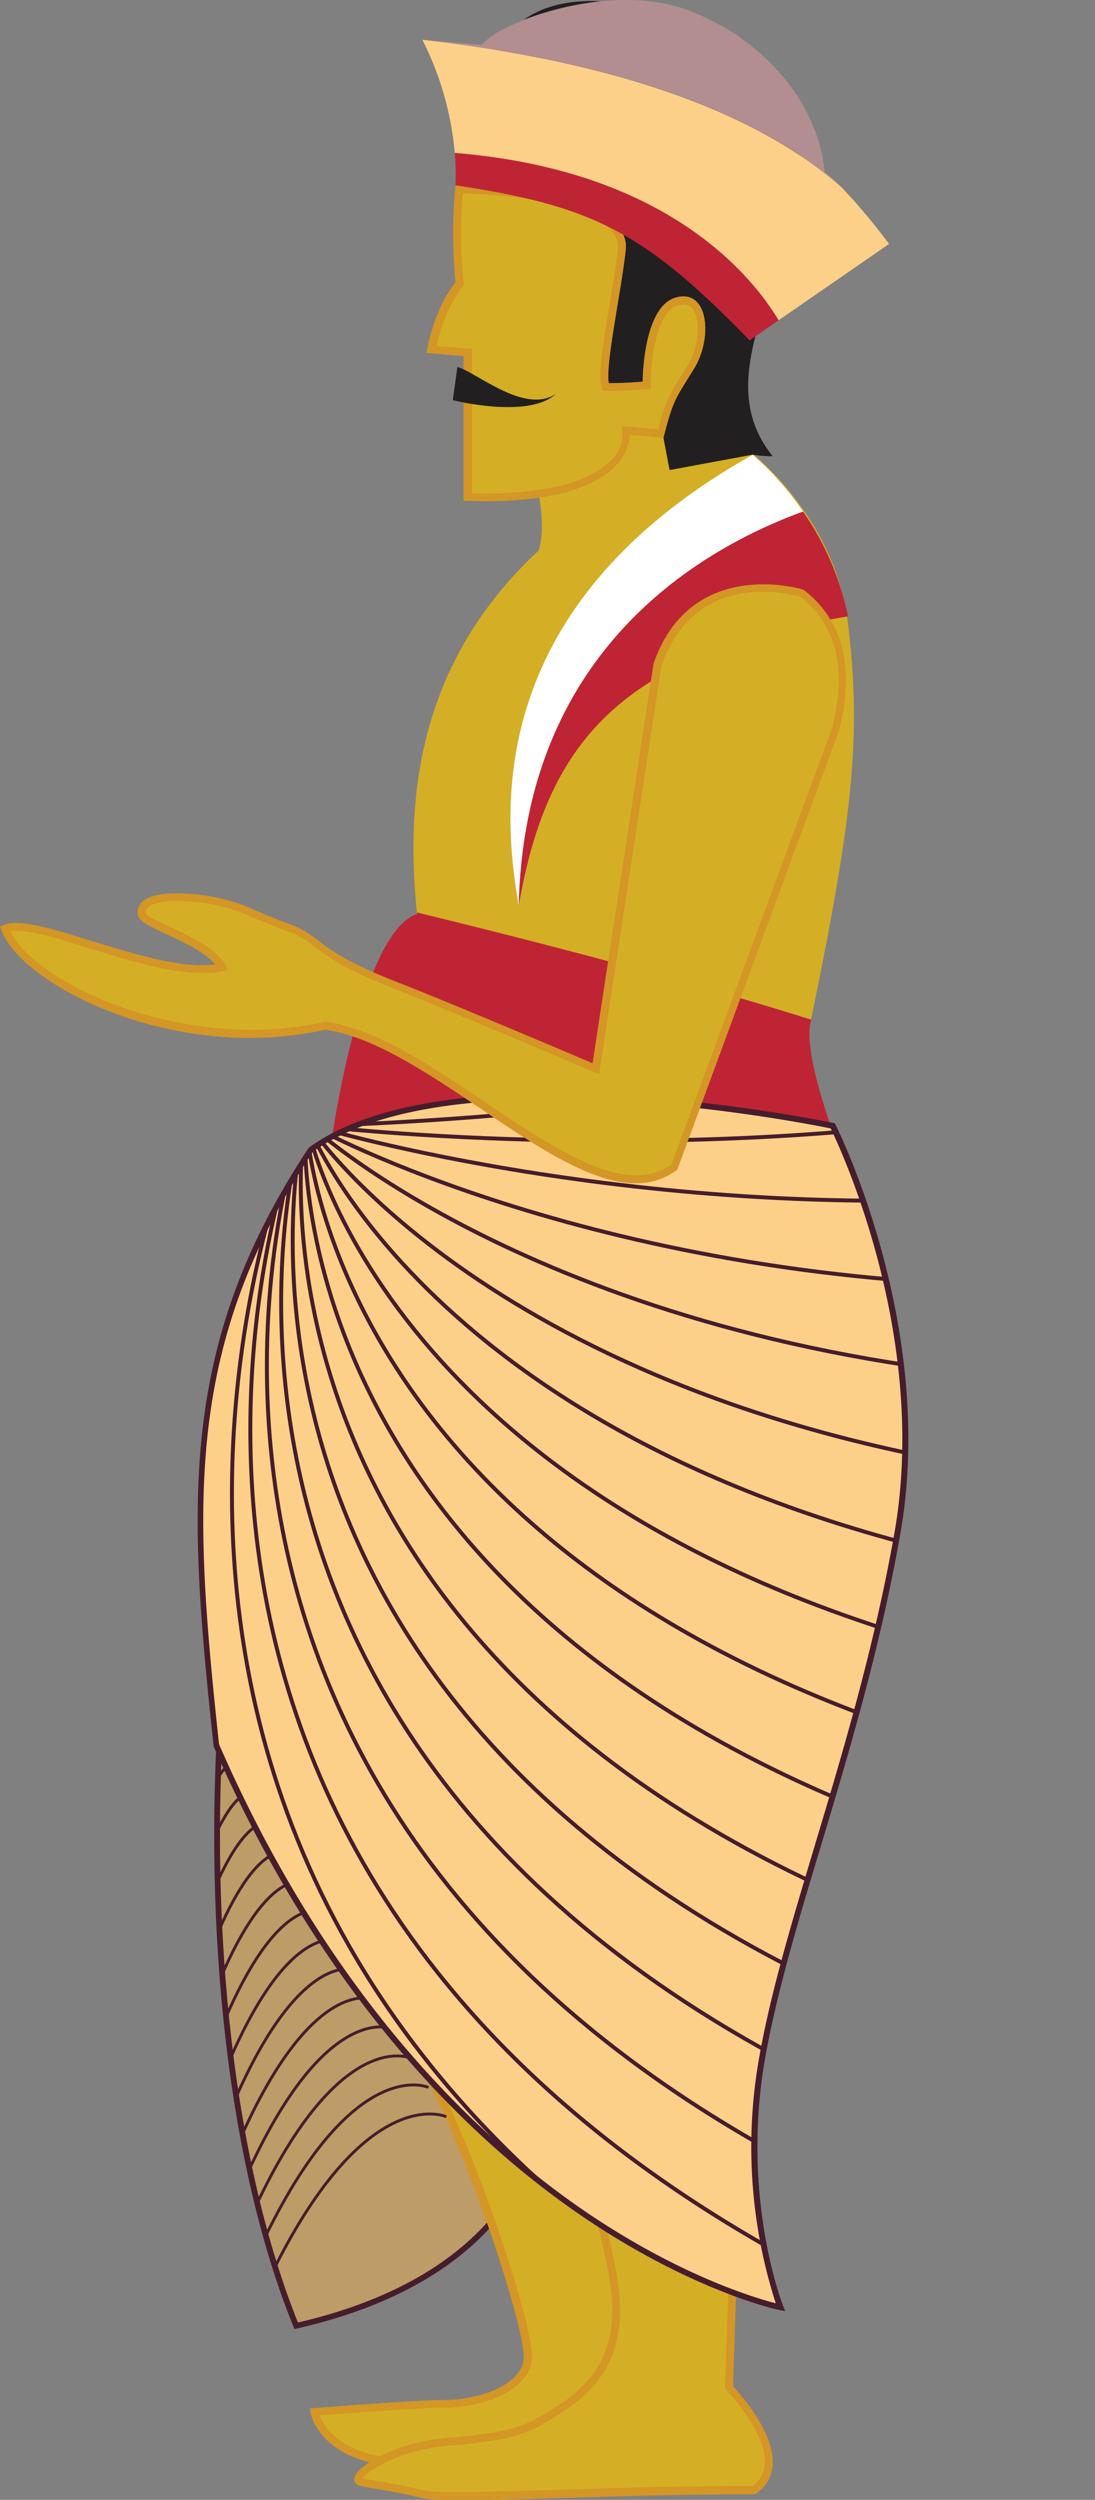 <svg id="Layer_1" data-name="Layer 1" xmlns="http://www.w3.org/2000/svg" xmlns:xlink="http://www.w3.org/1999/xlink" viewBox="0 0 189.12 431.62"><rect x="0" y="0" width="189.12" height="431.62" fill="#808080" stroke="none"/><defs><style>.cls-1,.cls-12,.cls-14{fill:none;}.cls-2{fill:#be9c67;}.cls-3{fill:#461d2c;}.cls-4{fill:#bf2434;}.cls-5{fill:#d4af25;}.cls-6{fill:#d49625;}.cls-7{fill:#fdd089;}.cls-8{fill:#211f1f;}.cls-9{fill:#fff;}.cls-10{fill:#b28e90;}.cls-11{clip-path:url(#clip-path);}.cls-12,.cls-14{stroke:#461d2c;stroke-miterlimit:10;}.cls-12{stroke-width:0.68px;}.cls-13{clip-path:url(#clip-path-2);}.cls-14{stroke-width:0.5px;}</style><clipPath id="clip-path"><path class="cls-1" d="M143.8,194.38s17.54,34.27,11.16,70.41-19.13,66.26-23.38,90.7,3.19,42.87,3.19,42.87S74.18,386,37.34,301.29c-4.61-42.87-5.67-69.45,16.29-102.75C78.43,180.47,143.8,194.38,143.8,194.38Z"/></clipPath><clipPath id="clip-path-2"><path class="cls-1" d="M37.71,301.7s17.61,40,37.95,59.21c1.83,5.74,3.4,9.66,3.4,9.66L48.53,394.7S35.75,360,37.71,301.7Z"/></clipPath></defs><title>1920x1080 UI Landing Page</title><path class="cls-2" d="M92.61,368.6s-2.48,24.1-41.46,32.95C39.46,372.86,35.56,330.69,38.4,292.43,78.08,330.34,92.61,368.6,92.61,368.6Z"/><path class="cls-3" d="M50.69,401.74c-11.07-27.17-15.85-68-12.79-109.35l.08-1.05.76.73c39.31,37.55,54.19,76,54.33,76.36l.05.11,0,.11c0,.25-3,24.56-41.84,33.39l-.41.1ZM38.82,293.53C35.94,334.12,40.65,374.17,51.46,401c36.38-8.43,40.37-30.52,40.63-32.31C91.17,366.32,76.32,329.65,38.82,293.53Z"/><path class="cls-4" d="M146.11,201.37l-88.93-3.89s5-36.5,14.88-39.69l0-.25c16.54,4,44.92,11.23,68.05,18.51C138.14,182.26,146.11,201.37,146.11,201.37Z"/><path class="cls-5" d="M93,95.08c1.77-5-1.06-14.88-1.06-14.88s14.88-6.73,21.26-7.08,14,3,14,3S144,87.47,146.46,107.66s.53,34.72-6.38,68.38h0C117,168.77,88.57,161.57,72,157.54,70,137.75,72.15,114.49,93,95.08Z"/><path class="cls-5" d="M74.18,358.33c7.44,13.46,17.36,43.58,17,48.89S82.33,415,77,415s-22.68,1.41-22.68,1.41,1.42,8.51,16.3,8.86,41.1-1.42,41.1-1.42l3.54-44.64Z"/><path class="cls-6" d="M70.62,426c-15.26-.36-16.89-9.05-17-9.42l-.12-.73.74-.06c.71-.06,17.45-1.42,22.73-1.42,5.45,0,13.18-2.49,13.49-7.16.33-4.89-9.39-34.89-16.92-48.52l-1.07-1.94L116,378.83l-3.62,45.68-.59,0c-.23,0-21.87,1.47-36.87,1.47C73.4,426,72,426,70.62,426Zm43.95-46.34L75.79,359.91c7.2,14,16.44,42,16.08,47.36C91.48,413,82.78,415.7,77,415.7c-4.57,0-18.27,1.06-21.79,1.34.75,2,3.84,7.3,15.43,7.57,13.44.32,36.49-1.12,40.45-1.37Z"/><path class="cls-5" d="M127,380.3l-1.06,31.88s12.05,12.4,4.25,17.72c-25.86,0-53.5,1.77-57.39.71s-9.57-1.78-10.63-2.13.71-2.83,7.44-5.31,16.65-1.07,23.38-5,13.46-8.15,13.46-19.49S95.8,358,95.8,358Z"/><path class="cls-6" d="M72.59,431.26c-2.32-.63-5.32-1.15-7.52-1.52a32,32,0,0,1-3.15-.62,1.06,1.06,0,0,1-.75-1c0-1.57,3.18-3.76,8.17-5.6a41.53,41.53,0,0,1,10.07-1.8c4.66-.47,9.49-1,13.21-3.11,6.15-3.56,13.13-7.6,13.13-18.9,0-11.09-10.49-40.22-10.59-40.52l-.75-2.05L127.66,380l-1.06,32c1.23,1.32,7.4,8.23,6.83,13.84a6.27,6.27,0,0,1-2.89,4.7l-.17.12h-.21c-11.54,0-23.67.36-33.42.65-7.29.21-13.42.39-17.75.39A33.08,33.08,0,0,1,72.59,431.26Zm59.49-5.63c.55-5.48-6.58-12.9-6.66-13l-.2-.2,1.06-31.81L97.16,359.78c2.41,6.92,9.94,29.22,9.94,38.94,0,12.08-7.65,16.51-13.8,20.07-4,2.31-9,2.8-13.76,3.29a40.64,40.64,0,0,0-9.73,1.72c-5,1.84-6.76,3.48-7.18,4.11.53.13,1.54.3,2.67.49,2.22.38,5.26.9,7.64,1.55,2.06.56,11.64.28,23.76-.08,9.69-.29,21.75-.65,33.25-.65A4.87,4.87,0,0,0,132.08,425.63Z"/><path class="cls-7" d="M143.8,194.38s17.54,34.27,11.16,70.41-19.13,66.26-23.38,90.7,3.19,42.87,3.19,42.87S74.18,386,37.34,301.29c-4.61-42.87-5.67-69.45,16.29-102.75C78.43,180.47,143.8,194.38,143.8,194.38Z"/><path class="cls-3" d="M134.67,398.86c-.15,0-15.48-3.28-35.09-16.87-18.07-12.52-43.62-36.65-62.7-80.5l0-.15c-4.48-41.72-6.09-69,16.38-103.08l.12-.13c24.7-18,89.91-4.38,90.57-4.24l.23.05.11.21c.17.34,17.54,34.84,11.2,70.73-3.48,19.77-8.93,37.92-13.74,53.94-4,13.21-7.71,25.7-9.64,36.76-4.17,24,3.09,42.41,3.16,42.6l.35.86ZM54,198.89c-22.21,33.72-20.62,60.85-16.17,102.27,19,43.56,44.33,67.53,62.28,80,16.77,11.62,30.35,15.62,33.87,16.52a88.19,88.19,0,0,1-2.89-42.25c1.93-11.13,5.69-23.63,9.66-36.88,4.8-16,10.24-34.11,13.72-53.82,6-34.09-9.56-66.94-11-69.89C139.14,193.93,77.65,181.77,54,198.89Z"/><path class="cls-8" d="M116.7,51.42C111,53,111,65.9,111,65.9s-3.06.26-5.85.26c-.66-2.92,2.13-15.81,2.92-23,.77-6.88-12.16-11-29.39-11.15.84-8.79,3.27-19.22,9.6-26.58,13-15.15,60.58,4.25,48.36,35.6-7.44,17.81-10.63,28.43-3.19,37.74a19,19,0,0,1-3.45-.27l-14.35,2.66-1.07-5.58c1.73-6.78,2.13-6.78,5.32-12S122.41,49.82,116.7,51.42Z"/><path class="cls-5" d="M83.52,85.88c13.89,0,19.86-3.28,22.41-6a6.75,6.75,0,0,0,2.12-4.73l-.06-.8.8.07,5.27.48c1.41-5.45,2-6.34,4.09-9.73.34-.54.73-1.15,1.16-1.86,1.91-3.1,2.38-7.55,1.06-9.92A2.58,2.58,0,0,0,118,51.9a4.31,4.31,0,0,0-1.13.17c-4.27,1.19-5.21,10.39-5.22,13.83v.62l-.62,0s-3.11.27-5.9.27h-.54l-.12-.53c-.45-2,.49-7.72,1.5-13.8.55-3.34,1.12-6.79,1.41-9.41a4.68,4.68,0,0,0-1.29-3.68c-3.52-4-13.52-6.48-26.81-6.71a88.18,88.18,0,0,0,.08,16l0,.28-.18.22c-3.11,3.94-4.4,9.28-4.78,11.19l6.26.52V85.83c1,0,1.91,0,2.81,0Z"/><path class="cls-6" d="M79.92,33.41c12.6.29,22.38,2.74,25.67,6.46A3.94,3.94,0,0,1,106.71,43c-.29,2.6-.85,6-1.4,9.36-1.23,7.45-1.94,12.11-1.49,14.07l.24,1.06h1.08c2.82,0,5.84-.26,6-.27l1.24-.11V65.9c0-3.08.88-12.1,4.72-13.18a3.77,3.77,0,0,1,1-.14,1.9,1.9,0,0,1,1.77,1.11c1.19,2.14.71,6.37-1,9.24l-1.15,1.85a25.14,25.14,0,0,0-4,9.36l-4.7-.43-1.61-.14.13,1.61a6.15,6.15,0,0,1-2,4.26c-2.48,2.63-8.29,5.76-21.87,5.76l-2.13,0V60.26l-1.25-.1-4.86-.41A26.73,26.73,0,0,1,79.77,49.6l.35-.44-.07-.57a85,85,0,0,1-.13-15.18M78.67,32a86.29,86.29,0,0,0,0,16.73c-4,5.05-5,12.22-5,12.22l6.38.53v25c1.21,0,2.38.07,3.49.07,26.18,0,25.21-11.49,25.21-11.49l5.84.53c1.73-6.78,2.13-6.78,5.32-12,2.92-4.76,2.61-12.42-1.88-12.42a4.59,4.59,0,0,0-1.31.2C111,53,111,65.9,111,65.9s-3.06.26-5.85.26c-.66-2.92,2.13-15.81,2.92-23,.77-6.88-12.16-11-29.39-11.15Z"/><path class="cls-8" d="M79,63.37c3.18.8,11.55,8.24,17,4.65-4.78,4.39-17.8,1.07-17.8,1.07Z"/><path class="cls-4" d="M138.68,88.32a48.74,48.74,0,0,1,7.78,18.1c-38,6.38-51.82,20.46-56.87,50C90.54,112.26,121,94.77,138.68,88.32Z"/><path class="cls-9" d="M130,78.52a49.61,49.61,0,0,1,8.69,9.8C121,94.77,90.54,112.26,89.59,156.38,87.2,142.29,82.15,105.36,130,78.52Z"/><path class="cls-7" d="M78.55,26.44A53.71,53.71,0,0,0,72.94,6.86c41,4.69,61.53,15.86,72.46,25.53a106.24,106.24,0,0,1,8.15,9.73L134.47,55.3C129.73,47.44,115,29.36,78.55,26.44Z"/><path class="cls-10" d="M83.22,7.75c3.19-4.08,22.5-11.16,36-5.85s22.14,16.48,23.21,27.81a25.11,25.11,0,0,1,3,2.68C134.47,22.72,114,11.55,72.94,6.86Z"/><path class="cls-4" d="M134.47,55.3l-5,3.47C111.38,40.17,102.53,35.56,78.67,32a44.85,44.85,0,0,0-.12-5.59C115,29.36,129.73,47.44,134.47,55.3Z"/><g class="cls-11"><path class="cls-12" d="M54.92,194.35s77.74-1.57,134.09-20.87"/><path class="cls-12" d="M54.68,194.42s68.45,8.17,132.07-4.73"/><path class="cls-12" d="M54.44,194.49S113.6,212.4,184.49,205.9"/><path class="cls-12" d="M54.19,194.56s49.88,27.65,128,27.54"/><path class="cls-12" d="M54,194.63S94.54,232,180,238.31"/><path class="cls-12" d="M53.71,194.7s31.3,47.13,124,59.82"/><path class="cls-12" d="M53.46,194.77s22,56.86,122,76"/><path class="cls-12" d="M53.22,194.83s12.73,66.61,120,92.11"/><path class="cls-12" d="M53,194.9s3.44,76.35,117.94,108.25"/><path class="cls-12" d="M52.73,195s-5.84,86.09,115.93,124.39"/><path class="cls-12" d="M52.49,195S37.36,290.87,166.4,335.57"/><path class="cls-12" d="M52.25,195.11S27.83,300.68,164.14,351.77"/><path class="cls-12" d="M52,195.18S18.3,310.49,161.88,368"/><path class="cls-12" d="M51.76,195.25S8.77,320.3,159.62,384.19"/><path class="cls-12" d="M51.52,195.32S-.76,330.1,157.36,400.4"/><path class="cls-12" d="M51.27,195.39S-10.29,339.91,155.1,416.61"/></g><path class="cls-5" d="M67.81,169.93c-13.82-5.45-12.36-7.84-18.47-10s-8.61-4.09-14.75-4.78c-8.24-.93-10.36.8-10.1,2.66s11.43,4.65,13.82,9.17c-10.9,2.39-32.15-9-37.47-6.65,3.19,9.3,30,22.46,55.27,16.74,19.93,2.66,46,34.81,60.32,24.45l27.9-75.73c2.66-10.36.71-18.34-5.84-23.39,0,0-18.73-5.85-25,12.49l-10.63,69.62S77.86,173.89,67.81,169.93Z"/><path class="cls-6" d="M83,191.41c-9.13-6.13-18.57-12.47-26.81-13.62-26.38,5.91-52.77-8-55.94-17.21L0,160l.56-.26c2.66-1.19,8.19.53,15.19,2.7,7.37,2.28,15.67,4.85,21.42,4.08-1.69-2.07-5.36-3.79-8.38-5.2-3.25-1.52-4.81-2.29-5-3.39a2.46,2.46,0,0,1,.69-2.14c1.42-1.45,4.83-1.88,10.16-1.28a31.79,31.79,0,0,1,9.85,2.84c1.44.6,3.07,1.29,5,2a17.69,17.69,0,0,1,5.51,3.08c2.21,1.67,5,3.74,13,6.9C77,172.82,98,181.72,102.34,183.58l10.5-68.76,0-.12c6.39-18.75,25.63-13,25.82-12.91l.21.11c6.7,5.16,8.81,13.49,6.07,24.15l-27.9,75.73-.07.2-.17.12a11.59,11.59,0,0,1-7,2.2C102.12,204.3,92.74,198,83,191.41Zm60.73-65.76c2.59-10.12.74-17.73-5.51-22.6-1.68-.5-18.19-4.88-24,12l-10.75,70.42-.8-.34c-.25-.11-25.13-10.69-35.06-14.61-8.18-3.22-11-5.36-13.31-7.08a16.42,16.42,0,0,0-5.13-2.87c-2-.71-3.67-1.4-5.13-2a30.3,30.3,0,0,0-9.48-2.74c-6.4-.72-8.4.24-9,.88a1.11,1.11,0,0,0-.33,1c.2.5,2.52,1.58,4.21,2.37,3.58,1.68,8,3.76,9.54,6.6l.42.79-.88.19c-6.1,1.34-15.14-1.46-23.11-3.94-5.67-1.76-11-3.43-13.59-2.94,4.08,8.94,30,21.14,54.21,15.65l.12,0,.12,0c8.59,1.15,18.2,7.61,27.5,13.86,12.48,8.38,24.27,16.3,32.17,10.83Z"/><g class="cls-13"><path class="cls-14" d="M77.1,365.48s-15.26-7.05-32.87,32.87"/><path class="cls-14" d="M74,360.41s-14.16-6.48-30.63,31.09"/><path class="cls-14" d="M70.88,355.35s-13.06-5.92-28.39,29.3"/><path class="cls-14" d="M67.77,350.28s-12-5.35-26.15,27.52"/><path class="cls-14" d="M64.66,345.22S53.79,340.43,40.75,371"/><path class="cls-14" d="M61.56,340.15s-9.78-4.22-21.68,24"/><path class="cls-14" d="M58.45,335.09S49.77,331.43,39,357.26"/><path class="cls-14" d="M55.34,330s-7.58-3.09-17.2,20.39"/><path class="cls-14" d="M52.23,325s-6.48-2.53-15,18.61"/><path class="cls-14" d="M49.12,319.89s-5.38-2-12.72,16.83"/><path class="cls-14" d="M46,314.83s-4.28-1.4-10.48,15"/><path class="cls-14" d="M42.9,309.76s-3.18-.83-8.24,13.26"/><path class="cls-14" d="M39.79,304.7s-2.08-.27-6,11.47"/></g></svg>